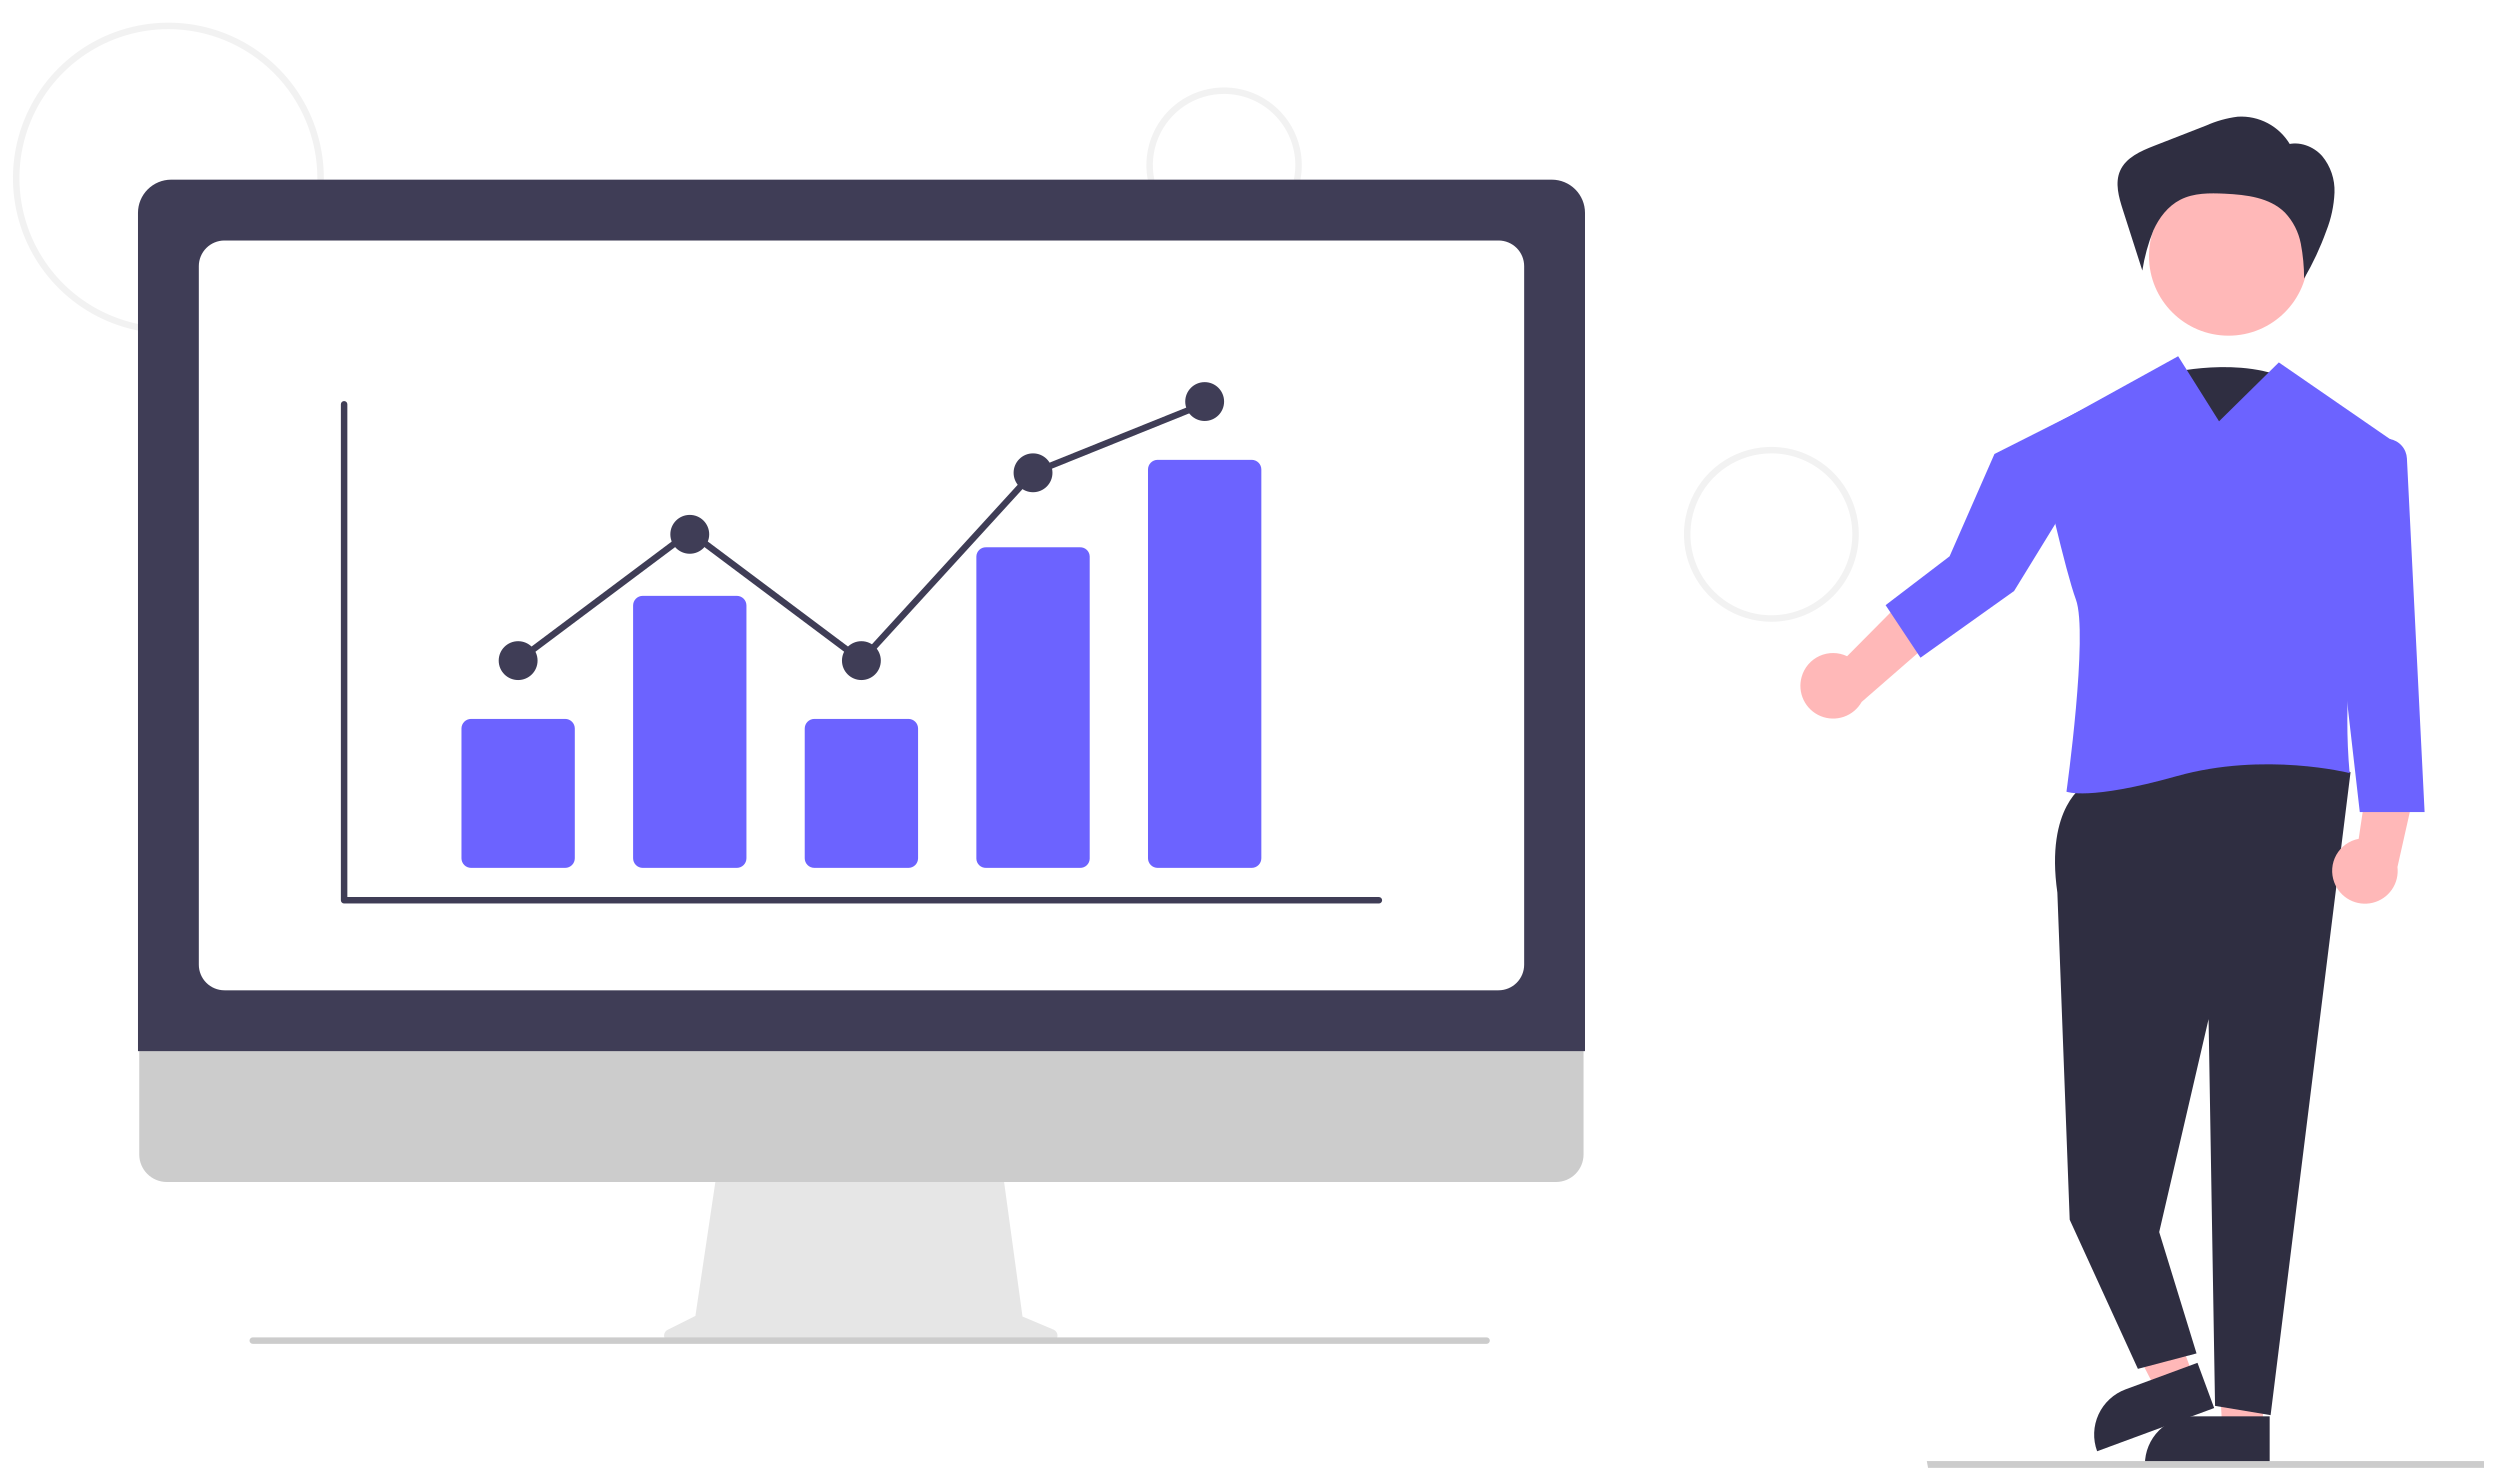 <svg width="772" height="458" viewBox="0 0 772 458" fill="none" xmlns="http://www.w3.org/2000/svg">
<g clip-path="url(#clip0)" filter="url(#filter0_d)">
<path d="M48 96C38.507 96 29.226 93.185 21.333 87.91C13.439 82.636 7.287 75.14 3.654 66.369C0.021 57.598 -0.93 47.947 0.922 38.636C2.774 29.325 7.346 20.772 14.059 14.059C20.772 7.346 29.325 2.774 38.636 0.922C47.947 -0.93 57.598 0.021 66.369 3.654C75.14 7.287 82.636 13.439 87.91 21.333C93.185 29.226 96 38.507 96 48C95.986 60.726 90.924 72.927 81.925 81.925C72.927 90.924 60.726 95.986 48 96ZM48 2C38.902 2 30.008 4.698 22.444 9.752C14.879 14.807 8.983 21.991 5.502 30.397C2.02 38.802 1.109 48.051 2.884 56.974C4.659 65.897 9.04 74.094 15.473 80.527C21.906 86.96 30.103 91.341 39.026 93.116C47.949 94.891 57.198 93.98 65.603 90.498C74.009 87.017 81.193 81.121 86.248 73.556C91.302 65.992 94 57.098 94 48C93.986 35.804 89.135 24.112 80.512 15.488C71.888 6.865 60.196 2.014 48 2V2Z" fill="#F2F2F2"/>
<path d="M374 68C369.253 68 364.613 66.592 360.666 63.955C356.719 61.318 353.643 57.57 351.827 53.184C350.01 48.799 349.535 43.973 350.461 39.318C351.387 34.662 353.673 30.386 357.029 27.029C360.386 23.673 364.662 21.387 369.318 20.461C373.973 19.535 378.799 20.01 383.184 21.827C387.57 23.643 391.318 26.72 393.955 30.666C396.592 34.613 398 39.253 398 44C397.993 50.363 395.462 56.463 390.963 60.963C386.463 65.462 380.363 67.993 374 68V68ZM374 22C369.649 22 365.395 23.29 361.777 25.708C358.16 28.125 355.34 31.561 353.675 35.581C352.01 39.601 351.574 44.024 352.423 48.292C353.272 52.56 355.367 56.48 358.444 59.556C361.52 62.633 365.44 64.728 369.708 65.577C373.976 66.426 378.399 65.99 382.419 64.325C386.439 62.66 389.875 59.84 392.292 56.222C394.71 52.605 396 48.351 396 44C395.993 38.167 393.673 32.575 389.549 28.451C385.425 24.327 379.833 22.007 374 22Z" fill="#F2F2F2"/>
<path d="M543 185C537.66 185 532.44 183.416 528 180.45C523.559 177.483 520.099 173.266 518.055 168.332C516.012 163.399 515.477 157.97 516.519 152.733C517.561 147.495 520.132 142.684 523.908 138.908C527.684 135.132 532.495 132.561 537.733 131.519C542.97 130.477 548.399 131.012 553.332 133.055C558.266 135.099 562.483 138.559 565.45 143C568.416 147.44 570 152.66 570 158C569.992 165.158 567.145 172.021 562.083 177.083C557.021 182.145 550.158 184.992 543 185V185ZM543 133C538.055 133 533.222 134.466 529.111 137.213C525 139.96 521.795 143.865 519.903 148.433C518.011 153.001 517.516 158.028 518.48 162.877C519.445 167.727 521.826 172.181 525.322 175.678C528.819 179.174 533.273 181.555 538.123 182.52C542.972 183.484 547.999 182.989 552.567 181.097C557.135 179.205 561.04 176 563.787 171.889C566.534 167.778 568 162.945 568 158C567.993 151.372 565.356 145.017 560.669 140.331C555.983 135.644 549.628 133.007 543 133V133Z" fill="#F2F2F2"/>
<path d="M321.31 403.577L311.749 399.551L305.191 351.623H217.851L210.742 399.356L202.188 403.632C201.779 403.837 201.451 404.174 201.257 404.588C201.063 405.003 201.014 405.471 201.12 405.916C201.225 406.361 201.477 406.758 201.836 407.042C202.195 407.326 202.639 407.48 203.096 407.48H320.522C320.991 407.48 321.445 407.318 321.808 407.021C322.171 406.724 322.42 406.311 322.513 405.851C322.606 405.391 322.537 404.914 322.317 404.499C322.098 404.085 321.742 403.759 321.31 403.577V403.577Z" fill="#E6E6E6"/>
<path d="M476.519 358H47.481C45.23 357.995 43.073 357.097 41.483 355.504C39.893 353.91 39 351.751 39 349.5V289H485V349.5C485 351.751 484.107 353.91 482.517 355.504C480.927 357.097 478.77 357.995 476.519 358V358Z" fill="#CCCCCC"/>
<path d="M485.448 317.594H38.608V58.727C38.611 56.01 39.692 53.406 41.613 51.485C43.534 49.564 46.139 48.483 48.855 48.48H475.201C477.918 48.483 480.523 49.564 482.444 51.485C484.365 53.406 485.445 56.01 485.448 58.727V317.594Z" fill="#3F3D56"/>
<path d="M458.76 298.805H65.296C63.202 298.803 61.194 297.97 59.713 296.489C58.232 295.008 57.399 293 57.397 290.906V75.168C57.399 73.074 58.232 71.066 59.713 69.585C61.194 68.104 63.202 67.271 65.296 67.269H458.76C460.855 67.271 462.863 68.104 464.344 69.585C465.825 71.066 466.658 73.074 466.66 75.168V290.906C466.658 293 465.825 295.008 464.344 296.489C462.863 297.97 460.855 298.803 458.76 298.805Z" fill="white"/>
<path d="M455.057 407.98H74.057C73.792 407.98 73.537 407.875 73.35 407.687C73.162 407.5 73.057 407.246 73.057 406.98C73.057 406.715 73.162 406.461 73.35 406.273C73.537 406.086 73.792 405.98 74.057 405.98H455.057C455.322 405.98 455.577 406.086 455.764 406.273C455.952 406.461 456.057 406.715 456.057 406.98C456.057 407.246 455.952 407.5 455.764 407.687C455.577 407.875 455.322 407.98 455.057 407.98Z" fill="#CCCCCC"/>
<path d="M421.796 272H102.261C101.995 272 101.741 271.895 101.554 271.707C101.366 271.52 101.261 271.265 101.261 271V117.847C101.261 117.581 101.366 117.327 101.554 117.14C101.741 116.952 101.995 116.847 102.261 116.847C102.526 116.847 102.78 116.952 102.968 117.14C103.155 117.327 103.261 117.581 103.261 117.847V270H421.796C422.061 270 422.316 270.105 422.503 270.293C422.691 270.48 422.796 270.735 422.796 271C422.796 271.265 422.691 271.52 422.503 271.707C422.316 271.895 422.061 272 421.796 272Z" fill="#3F3D56"/>
<path d="M170.531 261H141.468C140.681 260.999 139.927 260.686 139.37 260.13C138.814 259.573 138.501 258.819 138.5 258.032V217.968C138.501 217.181 138.814 216.427 139.37 215.87C139.927 215.314 140.681 215.001 141.468 215H170.531C171.318 215.001 172.073 215.314 172.629 215.87C173.186 216.427 173.499 217.181 173.5 217.968V258.032C173.499 258.819 173.186 259.573 172.629 260.13C172.073 260.686 171.318 260.999 170.531 261V261Z" fill="#6C63FF"/>
<path d="M223.531 261H194.468C193.681 260.999 192.927 260.686 192.37 260.13C191.814 259.573 191.501 258.819 191.5 258.032V179.968C191.501 179.181 191.814 178.427 192.37 177.87C192.927 177.314 193.681 177.001 194.468 177H223.531C224.318 177.001 225.073 177.314 225.629 177.87C226.186 178.427 226.499 179.181 226.5 179.968V258.032C226.499 258.819 226.186 259.573 225.629 260.13C225.073 260.686 224.318 260.999 223.531 261V261Z" fill="#6C63FF"/>
<path d="M276.531 261H247.468C246.681 260.999 245.927 260.686 245.37 260.13C244.814 259.573 244.501 258.819 244.5 258.032V217.968C244.501 217.181 244.814 216.427 245.37 215.87C245.927 215.314 246.681 215.001 247.468 215H276.531C277.318 215.001 278.073 215.314 278.629 215.87C279.186 216.427 279.499 217.181 279.5 217.968V258.032C279.499 258.819 279.186 259.573 278.629 260.13C278.073 260.686 277.318 260.999 276.531 261V261Z" fill="#6C63FF"/>
<path d="M329.531 261H300.468C299.699 261.017 298.955 260.728 298.399 260.196C297.842 259.665 297.519 258.935 297.5 258.166V164.834C297.519 164.065 297.842 163.335 298.399 162.804C298.955 162.272 299.699 161.983 300.468 162H329.531C330.301 161.983 331.045 162.272 331.601 162.804C332.158 163.335 332.481 164.065 332.5 164.834V258.166C332.481 258.935 332.158 259.665 331.601 260.196C331.045 260.728 330.301 261.017 329.531 261V261Z" fill="#6C63FF"/>
<path d="M382.531 261H353.468C352.681 260.999 351.927 260.686 351.37 260.13C350.814 259.573 350.501 258.819 350.5 258.032V137.968C350.501 137.181 350.814 136.427 351.37 135.87C351.927 135.314 352.681 135.001 353.468 135H382.531C383.318 135.001 384.073 135.314 384.629 135.87C385.186 136.427 385.499 137.181 385.5 137.968V258.032C385.499 258.819 385.186 259.573 384.629 260.13C384.073 260.686 383.318 260.999 382.531 261V261Z" fill="#6C63FF"/>
<path d="M156 203C159.314 203 162 200.314 162 197C162 193.686 159.314 191 156 191C152.686 191 150 193.686 150 197C150 200.314 152.686 203 156 203Z" fill="#3F3D56"/>
<path d="M209 164C212.314 164 215 161.314 215 158C215 154.686 212.314 152 209 152C205.686 152 203 154.686 203 158C203 161.314 205.686 164 209 164Z" fill="#3F3D56"/>
<path d="M262 203C265.314 203 268 200.314 268 197C268 193.686 265.314 191 262 191C258.686 191 256 193.686 256 197C256 200.314 258.686 203 262 203Z" fill="#3F3D56"/>
<path d="M315 145C318.314 145 321 142.314 321 139C321 135.686 318.314 133 315 133C311.686 133 309 135.686 309 139C309 142.314 311.686 145 315 145Z" fill="#3F3D56"/>
<path d="M368 123C371.314 123 374 120.314 374 117C374 113.686 371.314 111 368 111C364.686 111 362 113.686 362 117C362 120.314 364.686 123 368 123Z" fill="#3F3D56"/>
<path d="M262.126 198.344L209 158.552L156.6 197.8L155.4 196.2L209 156.053L261.874 195.656L314.415 138.158L314.626 138.072L367.626 116.718L368.374 118.573L315.585 139.842L262.126 198.344Z" fill="#3F3D56"/>
<path d="M666.894 107.996C666.894 107.996 692.932 101.996 707.253 112.996C721.574 123.996 689.027 148.996 689.027 148.996L666.894 107.996Z" fill="#2F2E41"/>
<path d="M552.347 202.022C552.74 200.605 553.439 199.292 554.394 198.175C555.35 197.058 556.539 196.164 557.877 195.556C559.216 194.948 560.671 194.64 562.141 194.656C563.611 194.671 565.06 195.008 566.385 195.644L591.548 170.271L595.357 188.446L570.878 209.754C569.662 211.91 567.698 213.545 565.357 214.35C563.017 215.154 560.462 215.072 558.178 214.119C555.894 213.166 554.038 211.408 552.964 209.179C551.889 206.949 551.67 204.403 552.347 202.022L552.347 202.022Z" fill="#FFB8B8"/>
<path d="M694.472 434.967L682.239 434.155L679.549 386.585L697.603 387.783L694.472 434.967Z" fill="#FFB8B8"/>
<path d="M658.344 445.241H696.875V430.354H673.231C669.282 430.354 665.496 431.923 662.704 434.715C659.912 437.507 658.344 441.293 658.344 445.241V445.241V445.241Z" fill="#2F2E41"/>
<path d="M673.331 418.033L661.83 422.278L639.981 379.936L656.956 373.671L673.331 418.033Z" fill="#FFB8B8"/>
<path d="M643.591 441.146L679.738 427.803L674.582 413.837L652.401 422.025C648.697 423.392 645.688 426.175 644.036 429.76C642.384 433.346 642.224 437.442 643.591 441.146V441.146L643.591 441.146Z" fill="#2F2E41"/>
<path d="M639.889 235.283C639.889 235.283 627.501 241.954 631.312 268.637L635.124 369.652L656.184 415.701L674.29 410.936L662.76 373.463L678.008 307.708L680.008 427.137L697.161 429.996L721.845 231.471L690.397 217.176L639.889 235.283Z" fill="#2F2E41"/>
<path d="M684.17 96.659C670.605 96.659 659.609 85.663 659.609 72.098C659.609 58.533 670.605 47.537 684.17 47.537C697.734 47.537 708.731 58.533 708.731 72.098C708.731 85.663 697.734 96.659 684.17 96.659Z" fill="#FFB8B8"/>
<path d="M668.611 103L681.241 123.099L699.7 104.914L734.209 128.712C735.42 129.544 736.308 130.757 736.729 132.151C737.15 133.545 737.079 135.039 736.527 136.388C731.218 149.319 717.625 187.542 721.56 231.73C721.56 231.73 695.328 225.03 668.125 232.687C640.923 240.344 634.122 237.473 634.122 237.473C634.122 237.473 640.923 188.66 637.036 178.132C633.813 169.399 627.247 140.252 625.102 130.566C624.899 129.651 625.001 128.696 625.391 127.843C625.782 126.989 626.441 126.282 627.27 125.825L668.611 103Z" fill="#6C63FF"/>
<path d="M648.641 117.838C649.499 118.566 650.083 119.568 650.283 120.656C650.484 121.744 650.288 122.844 649.731 123.75L617.953 175.501L589.046 196.095L578.27 179.87L598.033 164.787L611.888 133.188L643.676 117.153C644.448 116.763 645.332 116.62 646.216 116.742C647.099 116.864 647.944 117.246 648.641 117.838V117.838Z" fill="#6C63FF"/>
<path d="M703.162 37.62C701.524 34.84 699.15 32.567 696.302 31.051C693.453 29.536 690.241 28.837 687.021 29.032C683.652 29.454 680.365 30.375 677.266 31.763L661.21 38.026C657.055 39.647 652.505 41.632 650.702 45.711C649.029 49.496 650.277 53.869 651.541 57.81L657.548 76.546C658.214 72.305 659.355 68.154 660.952 64.169C662.697 60.252 665.457 56.64 669.273 54.683C673.443 52.543 678.359 52.587 683.041 52.813C689.672 53.132 696.881 53.976 701.592 58.653C704.093 61.309 705.789 64.62 706.482 68.202C707.164 71.764 707.507 75.384 707.507 79.011C710.226 74.337 712.517 69.427 714.351 64.34C715.859 60.552 716.719 56.537 716.893 52.464C717.051 48.355 715.688 44.333 713.065 41.167C710.352 38.136 705.933 36.499 702.046 37.699" fill="#2F2E41"/>
<path d="M716.821 265.479C716.3 264.104 716.086 262.632 716.195 261.166C716.303 259.7 716.732 258.276 717.451 256.993C718.17 255.711 719.161 254.602 720.355 253.744C721.549 252.886 722.916 252.301 724.361 252.028L729.623 216.683L743.451 229.078L736.334 260.742C736.631 263.199 736.015 265.68 734.605 267.714C733.194 269.747 731.087 271.193 728.682 271.777C726.276 272.361 723.741 272.042 721.555 270.882C719.369 269.721 717.685 267.798 716.821 265.479V265.479Z" fill="#FFB8B8"/>
<path d="M733.905 128.56C735.348 128.801 736.666 129.528 737.639 130.62C738.612 131.712 739.183 133.105 739.256 134.566L744.716 243.766H724.703L718.033 185.634L726.522 133.849C726.659 133.016 726.958 132.219 727.403 131.502C727.848 130.786 728.43 130.164 729.116 129.673C729.802 129.181 730.578 128.83 731.4 128.639C732.222 128.449 733.073 128.422 733.905 128.56V128.56Z" fill="#6C63FF"/>
<path d="M591.382 446.28H763.12V444.174H591L591.382 446.28Z" fill="#CCCCCC"/>
</g>
<defs>
<filter id="filter0_d" x="0" y="0" width="771.057" height="469" filterUnits="userSpaceOnUse" color-interpolation-filters="sRGB">
<feFlood flood-opacity="0" result="BackgroundImageFix"/>
<feColorMatrix in="SourceAlpha" type="matrix" values="0 0 0 0 0 0 0 0 0 0 0 0 0 0 0 0 0 0 127 0"/>
<feOffset dx="4" dy="7"/>
<feGaussianBlur stdDeviation="2"/>
<feColorMatrix type="matrix" values="0 0 0 0 0.014 0 0 0 0 0 0 0 0 0 0.7 0 0 0 0.25 0"/>
<feBlend mode="normal" in2="BackgroundImageFix" result="effect1_dropShadow"/>
<feBlend mode="normal" in="SourceGraphic" in2="effect1_dropShadow" result="shape"/>
</filter>
<clipPath id="clip0">
<rect width="763.057" height="458" fill="white"/>
</clipPath>
</defs>
</svg>
